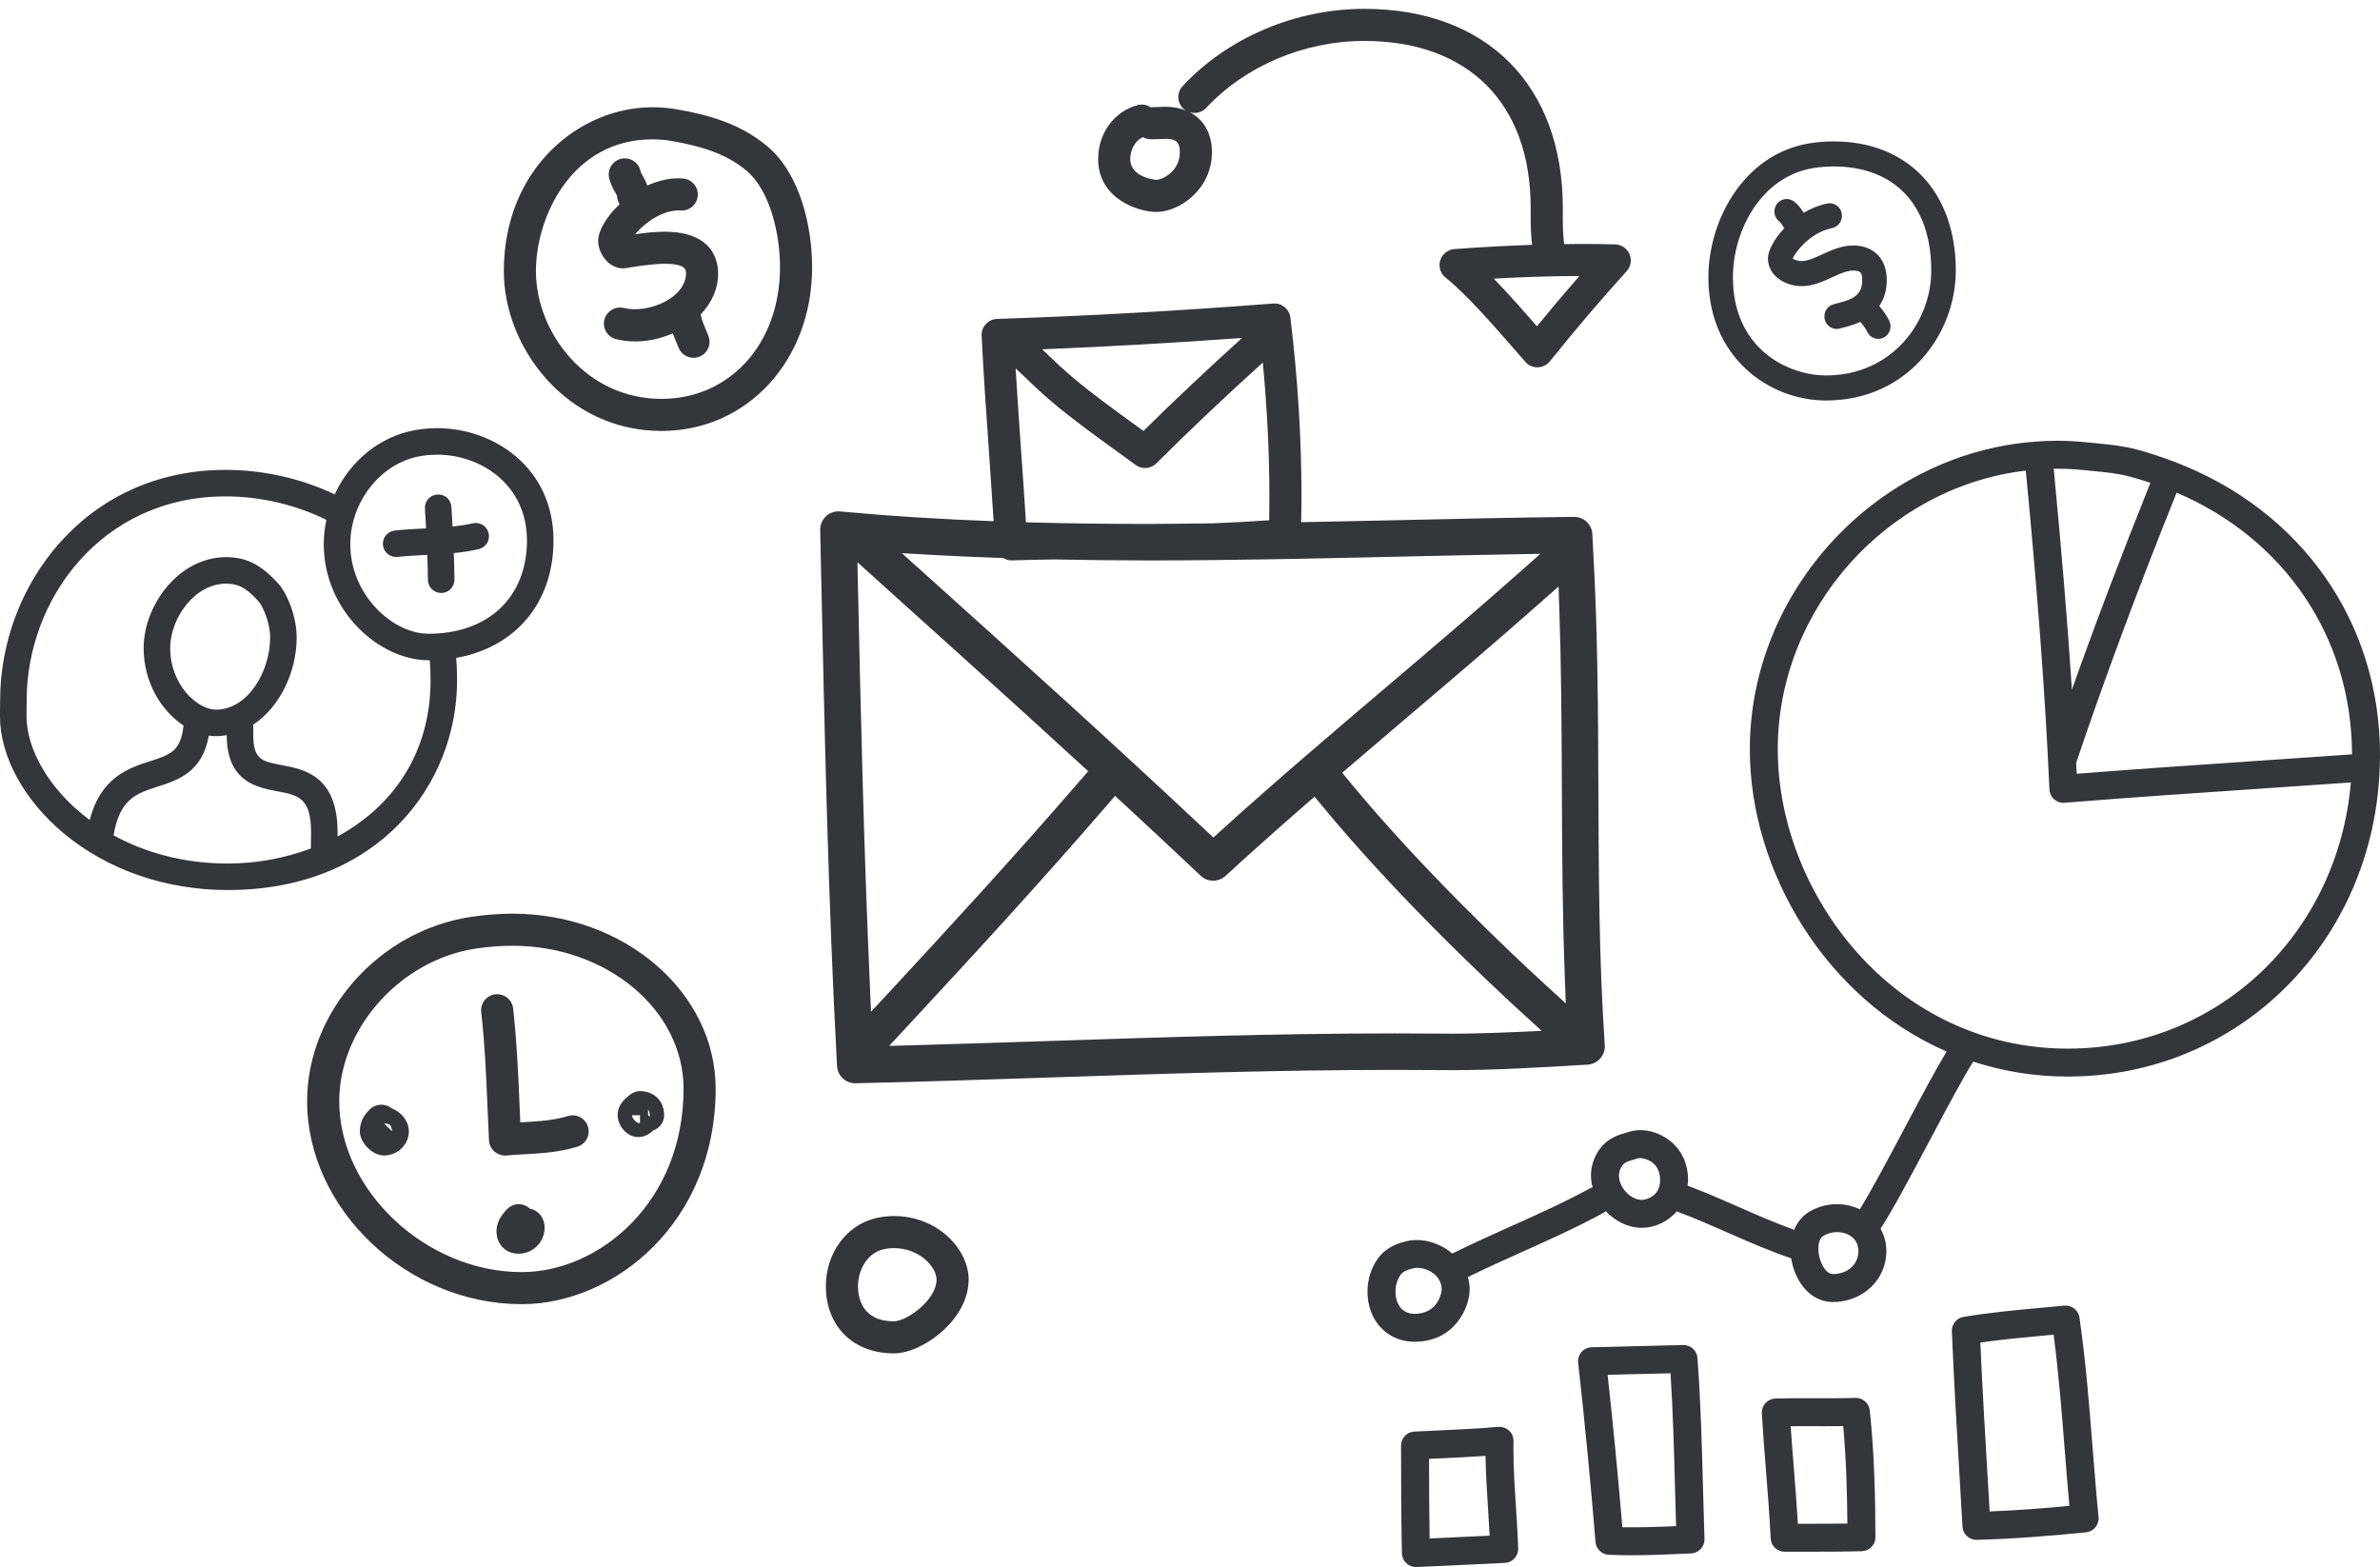 <svg 
 xmlns="http://www.w3.org/2000/svg"
 xmlns:xlink="http://www.w3.org/1999/xlink"
 width="202px" height="133px">
<path fill-rule="evenodd"  fill="rgb(51, 54, 59)"
 d="M201.980,65.044 C201.980,65.045 201.982,65.047 201.982,65.049 C201.982,65.054 201.979,65.059 201.980,65.064 C201.503,79.891 190.048,91.371 175.500,91.371 C172.649,91.371 169.968,90.915 167.478,90.104 C166.704,91.296 165.231,94.065 163.796,96.766 C162.114,99.930 160.530,102.908 159.607,104.281 C159.915,104.843 160.104,105.482 160.104,106.184 C160.104,108.608 158.107,110.507 155.558,110.507 C153.611,110.507 152.314,108.706 152.023,106.797 C150.169,106.168 148.382,105.389 146.653,104.626 C145.211,103.991 143.849,103.391 142.444,102.871 C142.399,102.854 142.368,102.819 142.326,102.798 C141.562,103.697 140.444,104.208 139.336,104.208 C138.178,104.208 137.080,103.645 136.279,102.789 C136.225,102.832 136.184,102.888 136.120,102.923 C133.858,104.162 131.450,105.241 129.121,106.285 C127.620,106.958 126.079,107.657 124.586,108.388 C124.680,108.726 124.737,109.083 124.737,109.463 C124.737,110.846 123.559,113.879 120.056,113.879 C117.743,113.879 116.064,112.087 116.064,109.618 C116.064,108.586 116.385,107.580 116.968,106.786 C117.750,105.720 118.986,105.435 119.392,105.342 C120.691,105.041 122.181,105.470 123.262,106.392 C124.876,105.593 126.538,104.844 128.150,104.121 C130.436,103.097 132.801,102.037 134.979,100.843 C135.040,100.809 135.108,100.805 135.172,100.783 C135.088,100.455 135.031,100.120 135.031,99.777 C135.031,98.949 135.301,98.153 135.811,97.473 C136.482,96.578 137.379,96.319 138.034,96.130 L138.270,96.061 C138.580,95.966 138.904,95.917 139.234,95.917 C140.911,95.917 143.273,97.235 143.273,100.163 C143.273,100.331 143.243,100.482 143.226,100.640 C143.240,100.645 143.254,100.642 143.268,100.647 C144.740,101.192 146.200,101.835 147.611,102.457 C149.131,103.127 150.696,103.809 152.281,104.376 C152.546,103.734 152.963,103.203 153.551,102.850 C154.260,102.426 155.081,102.201 155.925,102.201 C156.632,102.201 157.277,102.367 157.849,102.638 C158.749,101.207 160.305,98.279 161.699,95.654 C163.063,93.088 164.357,90.654 165.215,89.245 C154.923,84.767 148.514,73.909 148.514,63.603 C148.514,49.980 159.500,38.393 172.865,37.476 C172.874,37.475 172.881,37.469 172.891,37.468 C172.902,37.467 172.912,37.472 172.923,37.471 C173.468,37.435 174.015,37.410 174.568,37.410 C175.430,37.410 176.306,37.456 177.169,37.547 C177.452,37.577 177.723,37.603 177.987,37.628 C179.083,37.732 180.117,37.831 181.337,38.149 C182.413,38.429 183.444,38.778 184.452,39.158 C184.475,39.165 184.499,39.161 184.522,39.171 C184.541,39.179 184.554,39.195 184.573,39.204 C195.259,43.275 202.003,52.723 202.003,64.104 C202.003,64.419 201.990,64.731 201.980,65.044 ZM120.319,107.608 C120.185,107.608 120.053,107.623 119.926,107.652 C119.384,107.777 119.062,107.943 118.882,108.188 C118.595,108.579 118.438,109.086 118.438,109.618 C118.438,110.490 118.862,111.508 120.056,111.508 C122.191,111.508 122.363,109.483 122.363,109.463 C122.363,108.253 121.176,107.608 120.319,107.608 ZM139.234,98.289 C139.139,98.289 139.052,98.302 138.967,98.327 L138.693,98.408 C138.190,98.553 137.896,98.648 137.710,98.895 C137.504,99.169 137.405,99.457 137.405,99.777 C137.405,100.778 138.397,101.836 139.336,101.836 C139.742,101.836 140.900,101.529 140.900,100.163 C140.900,98.369 139.251,98.289 139.234,98.289 ZM155.925,104.573 C155.517,104.573 155.107,104.683 154.772,104.884 C154.481,105.059 154.333,105.429 154.333,105.985 C154.333,107.050 154.951,108.136 155.558,108.136 C156.817,108.136 157.730,107.315 157.730,106.184 C157.730,105.077 156.795,104.573 155.925,104.573 ZM171.937,39.940 C160.284,41.305 150.887,51.584 150.887,63.603 C150.887,75.868 160.777,89.000 175.500,89.000 C188.276,89.000 198.432,79.248 199.526,66.409 C197.046,66.583 194.565,66.753 192.082,66.921 C186.547,67.295 180.825,67.682 175.225,68.134 C175.192,68.136 175.161,68.138 175.129,68.138 C174.841,68.138 174.562,68.033 174.344,67.841 C174.102,67.628 173.958,67.327 173.944,67.005 C173.589,59.053 172.965,50.647 171.937,39.940 ZM180.737,40.443 C179.702,40.173 178.803,40.088 177.761,39.988 C177.490,39.963 177.211,39.936 176.920,39.905 C176.139,39.823 175.348,39.782 174.568,39.782 C174.480,39.782 174.394,39.787 174.307,39.788 C174.985,46.860 175.485,52.924 175.851,58.530 C177.813,53.001 180.018,47.199 182.516,40.979 C181.933,40.786 181.344,40.601 180.737,40.443 ZM184.738,41.811 C181.414,50.089 178.617,57.611 176.210,64.748 C176.226,65.055 176.243,65.367 176.258,65.673 C181.481,65.261 186.782,64.903 191.922,64.555 C194.491,64.381 197.059,64.206 199.626,64.025 C199.596,54.064 193.881,45.719 184.738,41.811 ZM154.980,33.992 C150.141,33.992 144.997,30.328 144.997,23.537 C144.997,18.690 148.011,13.057 153.597,12.161 C154.264,12.054 154.949,12.000 155.633,12.000 C161.929,12.000 165.997,16.302 165.997,22.959 C165.997,28.383 161.877,33.992 154.980,33.992 ZM155.633,14.127 C155.057,14.127 154.481,14.173 153.921,14.263 C149.477,14.974 147.080,19.572 147.080,23.537 C147.080,29.647 151.805,31.865 154.980,31.865 C160.573,31.865 163.914,27.337 163.914,22.959 C163.914,17.429 160.818,14.127 155.633,14.127 ZM159.418,28.761 C159.036,28.761 158.668,28.546 158.486,28.172 C158.345,27.885 158.128,27.583 157.895,27.315 C157.353,27.566 156.832,27.706 156.498,27.788 C156.383,27.817 156.285,27.840 156.212,27.864 C156.103,27.901 155.992,27.919 155.883,27.919 C155.446,27.919 155.040,27.637 154.895,27.191 C154.713,26.634 155.008,26.031 155.554,25.846 C155.669,25.807 155.824,25.766 156.007,25.721 C157.364,25.385 158.053,24.991 158.053,23.766 C158.053,23.121 157.899,22.963 157.271,22.963 C156.747,22.963 156.150,23.238 155.517,23.529 C154.749,23.883 153.879,24.284 152.909,24.284 C151.506,24.284 150.053,23.402 150.053,21.925 C150.053,21.295 150.565,20.296 151.438,19.375 C151.406,19.324 151.368,19.269 151.339,19.222 C151.209,19.013 151.131,18.891 151.017,18.803 C150.556,18.451 150.463,17.784 150.808,17.314 C151.154,16.844 151.807,16.749 152.266,17.101 C152.681,17.419 152.911,17.784 153.082,18.059 C153.686,17.702 154.361,17.419 155.090,17.270 C155.649,17.156 156.203,17.528 156.315,18.104 C156.428,18.680 156.062,19.241 155.498,19.356 C153.631,19.737 152.370,21.406 152.154,21.942 C152.237,22.009 152.541,22.156 152.909,22.156 C153.432,22.156 154.028,21.882 154.660,21.590 C155.428,21.237 156.300,20.835 157.271,20.835 C159.038,20.835 160.136,21.959 160.136,23.766 C160.136,24.719 159.874,25.421 159.504,25.973 C159.834,26.365 160.140,26.794 160.349,27.222 C160.606,27.748 160.398,28.387 159.883,28.649 C159.734,28.725 159.575,28.761 159.418,28.761 ZM131.548,30.665 C131.295,30.980 130.916,31.168 130.484,31.176 C130.090,31.176 129.714,31.006 129.455,30.708 L129.118,30.319 C126.936,27.807 124.462,24.959 122.697,23.567 C122.256,23.219 122.075,22.636 122.239,22.100 C122.403,21.563 122.880,21.183 123.441,21.141 C125.777,20.967 127.952,20.852 130.033,20.782 C129.942,19.970 129.915,19.173 129.915,18.477 L129.917,17.653 C129.917,8.774 124.634,3.474 115.784,3.474 C110.695,3.474 105.680,5.600 102.371,9.161 C102.002,9.558 101.454,9.675 100.969,9.524 C102.162,10.132 102.862,11.316 102.862,12.927 C102.862,16.063 100.112,17.988 98.141,17.988 C96.595,17.988 93.205,16.860 93.205,13.509 C93.205,11.311 94.547,9.468 96.545,8.923 C96.938,8.816 97.342,8.894 97.658,9.103 C97.856,9.096 98.048,9.094 98.243,9.084 C98.474,9.073 98.704,9.063 98.935,9.063 C99.619,9.063 100.220,9.192 100.744,9.415 C100.641,9.361 100.534,9.315 100.445,9.232 C99.893,8.721 99.861,7.860 100.373,7.309 C104.190,3.202 109.950,0.751 115.784,0.751 C126.182,0.751 132.642,7.228 132.642,17.653 L132.640,18.477 C132.640,19.202 132.655,19.970 132.760,20.719 C133.239,20.713 133.723,20.704 134.192,20.704 C135.158,20.704 136.123,20.716 137.087,20.742 C137.619,20.757 138.094,21.079 138.303,21.568 C138.512,22.057 138.417,22.623 138.061,23.017 C135.838,25.469 133.647,28.042 131.548,30.665 ZM98.935,11.785 C98.749,11.785 98.562,11.795 98.375,11.804 C97.895,11.827 97.389,11.865 97.005,11.642 C96.264,11.979 95.930,12.793 95.930,13.509 C95.930,15.079 98.119,15.266 98.141,15.266 C98.622,15.266 100.137,14.562 100.137,12.927 C100.137,12.073 99.834,11.785 98.935,11.785 ZM126.782,23.649 C127.956,24.856 129.204,26.269 130.446,27.695 C131.625,26.250 132.830,24.823 134.050,23.426 C131.764,23.430 129.364,23.503 126.782,23.649 ZM109.520,26.955 C110.146,32.089 110.462,37.204 110.462,42.156 C110.462,42.877 110.445,43.598 110.431,44.319 C113.131,44.267 115.833,44.212 118.484,44.152 L118.685,44.147 C123.568,44.037 128.617,43.923 133.583,43.868 C134.418,43.868 135.095,44.490 135.147,45.316 C135.163,45.550 135.173,45.784 135.184,46.017 L135.211,46.577 C135.587,53.124 135.637,59.638 135.661,66.865 C135.687,74.073 135.713,81.484 136.203,88.709 C136.230,89.123 136.093,89.525 135.818,89.837 C135.547,90.144 135.157,90.336 134.748,90.360 L134.507,90.374 C130.772,90.597 126.912,90.828 123.165,90.828 L122.760,90.826 C121.930,90.819 119.951,90.806 118.349,90.806 C108.545,90.806 98.611,91.135 89.005,91.454 C83.673,91.631 78.181,91.814 72.579,91.941 C71.761,91.936 71.086,91.294 71.042,90.476 C70.295,76.570 69.990,62.425 69.694,48.746 L69.613,44.985 C69.603,44.544 69.783,44.118 70.106,43.817 C70.399,43.546 70.762,43.402 71.155,43.402 C71.205,43.402 71.255,43.404 71.306,43.409 C75.428,43.793 79.716,44.064 84.333,44.238 C84.214,42.385 84.093,40.532 83.962,38.676 C83.725,35.336 83.480,31.881 83.315,28.493 C83.298,28.129 83.427,27.772 83.674,27.504 C83.922,27.236 84.267,27.078 84.632,27.066 C92.158,26.824 99.823,26.397 108.063,25.762 C108.803,25.703 109.431,26.232 109.520,26.955 ZM132.895,85.166 L132.814,82.996 C132.614,77.694 132.580,72.345 132.561,66.876 C132.542,61.484 132.512,56.621 132.346,51.706 L132.280,49.779 L130.835,51.057 C127.053,54.406 123.112,57.752 119.637,60.704 C117.968,62.121 116.282,63.559 114.594,65.006 L113.920,65.584 L114.483,66.270 C120.590,73.704 128.273,80.935 131.292,83.699 L132.895,85.166 ZM77.630,88.708 C81.383,88.602 85.134,88.483 88.882,88.359 C98.530,88.039 108.491,87.708 118.349,87.708 C119.852,87.708 121.686,87.721 122.602,87.727 L123.162,87.731 C124.759,87.731 126.504,87.686 128.657,87.589 L130.847,87.491 L129.229,86.013 C126.189,83.235 118.440,75.950 112.166,68.333 L111.572,67.612 L110.868,68.226 C108.158,70.587 105.983,72.529 104.022,74.337 C103.735,74.602 103.362,74.748 102.970,74.748 C102.573,74.748 102.195,74.598 101.906,74.325 C99.730,72.269 97.535,70.224 95.333,68.187 L94.643,67.549 L94.029,68.261 C88.125,75.093 82.112,81.611 76.938,87.184 L75.467,88.770 L77.630,88.708 ZM72.775,47.723 L72.820,49.822 C73.054,60.685 73.325,72.249 73.832,83.703 L73.928,85.873 L75.405,84.280 C80.655,78.620 86.272,72.503 91.783,66.122 L92.358,65.456 L91.709,64.861 C85.784,59.430 79.776,54.020 74.609,49.375 L72.775,47.723 ZM76.546,46.950 L78.468,48.678 C86.608,55.998 94.562,63.175 102.372,70.509 L102.984,71.083 L103.605,70.520 C108.188,66.365 112.970,62.302 117.595,58.372 L117.699,58.283 C121.385,55.153 125.196,51.915 128.899,48.635 L130.739,47.004 L128.279,47.048 C125.038,47.106 121.797,47.175 118.557,47.248 L118.446,47.251 C111.577,47.406 104.473,47.566 97.492,47.566 C94.673,47.566 92.023,47.533 89.459,47.480 C88.250,47.507 87.051,47.523 85.828,47.563 C85.582,47.563 85.361,47.478 85.161,47.363 C83.090,47.291 81.066,47.208 79.127,47.097 L76.546,46.950 ZM88.454,29.646 C88.497,29.687 88.542,29.728 88.584,29.769 C89.395,30.548 90.232,31.353 91.110,32.087 C92.781,33.486 94.520,34.743 96.202,35.960 C96.486,36.165 96.769,36.370 97.051,36.575 C99.765,33.889 102.578,31.258 105.422,28.684 C99.551,29.109 93.945,29.426 88.454,29.646 ZM107.181,30.770 C104.105,33.555 101.067,36.409 98.150,39.323 C97.886,39.587 97.537,39.722 97.187,39.722 C96.904,39.722 96.620,39.634 96.378,39.456 C95.791,39.023 95.199,38.596 94.605,38.165 C92.884,36.921 91.105,35.635 89.359,34.174 C88.411,33.380 87.539,32.542 86.696,31.732 C86.528,31.571 86.367,31.421 86.202,31.263 C86.346,33.682 86.512,36.111 86.680,38.485 C86.818,40.435 86.953,42.384 87.077,44.330 C90.353,44.423 93.801,44.469 97.492,44.469 C99.287,44.469 101.099,44.436 102.907,44.417 C104.514,44.351 106.122,44.271 107.720,44.157 C107.731,43.490 107.737,42.823 107.737,42.156 C107.737,38.436 107.543,34.618 107.181,30.770 ZM56.131,36.576 C48.134,36.576 42.762,29.561 42.762,23.008 C42.762,14.304 49.172,9.103 55.368,9.103 C56.096,9.103 56.828,9.168 57.544,9.296 C59.990,9.732 62.807,10.447 65.154,12.440 C67.936,14.803 68.928,19.278 68.928,22.680 C68.928,30.602 63.426,36.576 56.131,36.576 ZM63.389,14.514 C61.542,12.945 59.258,12.367 57.066,11.976 C56.507,11.876 55.935,11.826 55.368,11.826 C48.553,11.826 45.487,18.365 45.487,23.008 C45.487,28.246 49.763,33.854 56.131,33.854 C61.967,33.854 66.203,29.154 66.203,22.680 C66.203,19.805 65.333,16.165 63.389,14.514 ZM59.484,26.751 C59.567,27.165 59.724,27.539 59.923,28.012 L60.124,28.500 C60.403,29.198 60.065,29.990 59.366,30.270 C59.200,30.336 59.029,30.368 58.859,30.368 C58.319,30.368 57.808,30.044 57.594,29.512 L57.410,29.066 C57.305,28.817 57.200,28.561 57.103,28.294 C56.107,28.723 55.024,28.979 53.954,28.979 C53.389,28.979 52.833,28.915 52.306,28.790 C51.573,28.616 51.120,27.883 51.293,27.151 C51.467,26.420 52.199,25.966 52.934,26.141 C55.094,26.648 58.225,25.254 58.225,23.195 C58.225,22.913 58.225,22.388 56.390,22.388 C55.364,22.388 53.688,22.654 53.128,22.756 C53.047,22.771 52.966,22.778 52.883,22.778 C51.591,22.778 50.767,21.412 50.767,20.472 C50.767,19.569 51.485,18.368 52.590,17.333 C52.467,17.129 52.377,16.903 52.377,16.647 C52.368,16.597 52.267,16.421 52.202,16.306 C52.032,16.008 51.800,15.600 51.694,15.067 C51.546,14.330 52.024,13.613 52.762,13.466 C53.502,13.321 54.218,13.796 54.365,14.535 C54.386,14.635 54.471,14.785 54.570,14.959 C54.692,15.173 54.835,15.436 54.943,15.747 C55.775,15.370 56.669,15.134 57.571,15.134 C57.698,15.134 57.826,15.138 57.956,15.147 C58.707,15.198 59.274,15.847 59.224,16.597 C59.172,17.347 58.527,17.916 57.772,17.863 C56.210,17.768 54.645,18.991 53.905,19.878 C54.661,19.773 55.620,19.666 56.390,19.666 C60.505,19.666 60.950,22.133 60.950,23.195 C60.950,24.571 60.364,25.756 59.462,26.698 C59.466,26.717 59.480,26.731 59.484,26.751 ZM46.978,45.870 C46.978,51.167 43.745,54.948 38.722,55.836 C38.761,56.428 38.795,57.071 38.795,57.734 C38.795,66.582 32.110,75.540 19.332,75.540 C14.065,75.540 9.113,73.825 5.389,70.712 C2.013,67.888 -0.004,64.170 -0.004,60.764 C-0.004,60.524 0.001,60.285 0.004,60.050 C0.009,59.834 0.012,59.620 0.012,59.411 C0.012,49.811 7.170,39.880 19.148,39.880 C22.340,39.880 25.582,40.615 28.407,41.959 C29.702,39.141 32.241,37.018 35.295,36.495 C35.898,36.392 36.508,36.339 37.111,36.339 C41.895,36.339 46.978,39.680 46.978,45.870 ZM19.332,73.290 C21.742,73.290 24.153,72.850 26.384,72.012 C26.385,71.799 26.388,71.584 26.392,71.369 C26.397,71.133 26.401,70.897 26.401,70.663 C26.401,67.696 25.315,67.492 23.513,67.153 C21.814,66.834 19.246,66.351 19.244,62.397 C18.944,62.447 18.638,62.481 18.320,62.481 C18.123,62.481 17.924,62.464 17.724,62.434 C17.181,65.536 15.096,66.213 13.401,66.757 C11.588,67.340 10.156,67.800 9.639,70.895 C12.273,72.341 15.534,73.290 19.332,73.290 ZM22.927,54.101 C22.927,52.806 22.286,51.417 21.942,51.036 C21.157,50.164 20.541,49.736 19.884,49.604 C19.654,49.559 19.422,49.536 19.193,49.536 C16.519,49.536 14.445,52.476 14.445,55.004 C14.445,58.146 16.778,60.231 18.320,60.231 C21.036,60.231 22.927,57.000 22.927,54.101 ZM27.701,44.123 C25.115,42.839 22.111,42.131 19.148,42.131 C8.580,42.131 2.265,50.917 2.265,59.411 C2.265,59.633 2.261,59.860 2.257,60.090 C2.253,60.313 2.249,60.538 2.249,60.764 C2.249,63.602 4.175,67.040 7.616,69.599 C8.550,65.959 10.933,65.186 12.711,64.615 C14.398,64.073 15.328,63.774 15.561,61.680 C15.564,61.647 15.584,61.621 15.590,61.589 C13.707,60.352 12.192,57.932 12.192,55.004 C12.192,51.360 15.186,47.285 19.193,47.285 C19.569,47.285 19.950,47.323 20.324,47.397 C21.807,47.694 22.862,48.693 23.617,49.530 C24.385,50.383 25.180,52.326 25.180,54.101 C25.180,56.992 23.769,60.020 21.470,61.519 C21.477,61.573 21.501,61.621 21.501,61.676 L21.497,62.393 C21.497,64.484 22.259,64.627 23.930,64.941 C25.811,65.295 28.654,65.830 28.654,70.663 C28.654,70.772 28.651,70.883 28.650,70.993 C33.214,68.517 36.543,64.063 36.543,57.734 C36.543,57.151 36.513,56.583 36.478,56.035 C36.443,56.035 36.411,56.039 36.376,56.039 C32.176,56.039 27.479,51.827 27.479,46.189 C27.479,45.484 27.561,44.794 27.701,44.123 ZM37.111,38.590 C36.636,38.590 36.153,38.631 35.675,38.713 C32.342,39.284 29.731,42.567 29.731,46.189 C29.731,50.469 33.303,53.788 36.376,53.788 C41.448,53.788 44.726,50.680 44.726,45.870 C44.726,41.142 40.802,38.590 37.111,38.590 ZM40.633,46.607 C39.931,46.772 39.221,46.873 38.513,46.943 C38.541,47.696 38.572,48.450 38.572,49.203 C38.572,49.825 38.067,50.328 37.445,50.328 C36.824,50.328 36.319,49.825 36.319,49.203 C36.319,48.505 36.289,47.798 36.264,47.093 C36.254,47.093 36.245,47.094 36.236,47.094 C35.416,47.134 34.568,47.176 33.748,47.267 C33.706,47.272 33.664,47.274 33.622,47.274 C33.056,47.274 32.569,46.848 32.504,46.273 C32.436,45.655 32.881,45.099 33.499,45.030 C34.388,44.931 35.271,44.888 36.126,44.847 C36.138,44.846 36.150,44.845 36.163,44.845 C36.130,44.283 36.101,43.718 36.066,43.164 C36.027,42.544 36.499,42.010 37.120,41.971 C37.759,41.931 38.275,42.404 38.314,43.023 C38.349,43.571 38.378,44.133 38.410,44.689 C38.992,44.628 39.563,44.547 40.117,44.417 C40.728,44.273 41.330,44.650 41.472,45.254 C41.614,45.859 41.239,46.465 40.633,46.607 ZM39.951,77.822 C41.161,77.639 42.355,77.546 43.501,77.546 C53.007,77.546 60.741,84.214 60.741,92.411 C60.741,103.701 52.192,110.689 44.272,110.689 C34.574,110.689 26.067,102.639 26.067,93.462 C26.067,85.870 32.166,79.000 39.951,77.822 ZM44.272,107.967 C50.881,107.967 58.016,102.019 58.016,92.411 C58.016,85.715 51.505,80.269 43.501,80.269 C42.492,80.269 41.434,80.351 40.359,80.513 C33.981,81.479 28.792,87.288 28.792,93.462 C28.792,101.053 36.171,107.967 44.272,107.967 ZM32.592,98.071 C31.616,98.071 30.543,97.000 30.543,96.024 C30.543,95.004 31.100,94.446 31.400,94.147 C31.876,93.672 32.697,93.631 33.216,94.048 C33.585,94.218 34.151,94.496 34.497,95.186 C34.632,95.454 34.702,95.745 34.702,96.044 C34.702,97.143 33.736,98.071 32.592,98.071 ZM33.120,95.483 C33.087,95.458 32.893,95.350 32.602,95.348 L33.268,96.014 C33.266,95.723 33.158,95.529 33.120,95.483 ZM42.046,84.390 C42.791,84.307 43.467,84.845 43.552,85.592 C43.873,88.488 43.985,91.116 44.102,93.899 C44.121,94.349 44.140,94.803 44.160,95.259 C44.228,95.255 44.294,95.252 44.362,95.248 C45.704,95.172 46.970,95.101 48.200,94.723 C48.924,94.500 49.682,94.906 49.903,95.624 C50.125,96.342 49.721,97.104 49.002,97.325 C47.456,97.801 45.961,97.885 44.515,97.966 C44.007,97.995 43.498,98.023 42.989,98.070 C42.948,98.074 42.906,98.076 42.864,98.076 C42.538,98.076 42.220,97.958 41.972,97.743 C41.691,97.500 41.522,97.153 41.503,96.782 C41.457,95.843 41.417,94.924 41.379,94.014 C41.264,91.279 41.155,88.696 40.843,85.893 C40.760,85.145 41.299,84.472 42.046,84.390 ZM44.967,102.579 C45.701,102.720 46.223,103.360 46.223,104.177 C46.223,105.428 45.248,106.407 44.003,106.407 C42.924,106.407 42.139,105.607 42.139,104.504 C42.139,103.843 42.442,103.221 43.065,102.600 C43.591,102.077 44.434,102.072 44.967,102.579 ZM53.361,92.998 C53.613,92.766 53.975,92.606 54.318,92.606 C55.524,92.606 56.367,93.448 56.367,94.653 C56.367,95.250 55.982,95.758 55.446,95.941 C55.230,96.142 54.813,96.507 54.180,96.507 C53.174,96.507 52.423,95.521 52.423,94.639 C52.423,93.777 53.031,93.273 53.291,93.058 L53.361,92.998 ZM55.004,94.653 L55.136,94.786 C55.144,94.739 55.148,94.690 55.148,94.639 C55.148,94.432 55.091,94.276 55.004,94.157 L55.004,94.653 ZM54.318,95.329 L54.318,94.653 L53.642,94.653 C53.643,94.949 54.021,95.328 54.318,95.329 ZM74.269,103.405 C74.787,103.276 75.327,103.210 75.873,103.210 C79.609,103.210 82.214,106.051 82.214,108.602 C82.214,111.999 78.313,114.866 75.863,114.866 C72.413,114.866 70.095,112.572 70.095,109.160 C70.095,106.385 71.811,104.018 74.269,103.405 ZM75.863,112.143 C76.972,112.143 79.489,110.328 79.489,108.602 C79.489,107.539 78.046,105.933 75.873,105.933 C75.549,105.933 75.232,105.971 74.930,106.046 C73.545,106.392 72.820,107.874 72.820,109.160 C72.820,110.056 73.116,112.143 75.863,112.143 ZM120.039,121.503 C120.653,121.473 121.266,121.444 121.877,121.417 C123.623,121.337 125.428,121.254 127.168,121.104 C127.504,121.080 127.836,121.189 128.081,121.420 C128.327,121.650 128.464,121.973 128.457,122.309 C128.452,122.527 128.451,122.744 128.451,122.960 C128.451,124.588 128.558,126.256 128.662,127.870 C128.737,129.031 128.815,130.232 128.853,131.426 C128.874,132.074 128.371,132.619 127.722,132.649 L125.075,132.775 C123.456,132.854 121.841,132.932 120.221,132.997 C120.205,132.998 120.189,132.998 120.173,132.998 C119.872,132.998 119.580,132.883 119.360,132.676 C119.128,132.458 118.993,132.155 118.986,131.837 C118.927,128.951 118.914,126.093 118.912,122.688 C118.912,122.056 119.408,121.535 120.039,121.503 ZM121.337,130.576 C122.545,130.524 123.751,130.465 124.959,130.407 L126.432,130.336 C126.393,129.561 126.343,128.782 126.294,128.022 C126.200,126.567 126.104,125.068 126.082,123.566 C124.711,123.661 123.331,123.724 121.986,123.785 C121.753,123.796 121.520,123.807 121.287,123.818 C121.290,126.260 121.303,128.434 121.337,130.576 ZM135.095,114.346 L142.859,114.157 C143.507,114.157 144.025,114.634 144.071,115.254 C144.346,118.942 144.445,122.663 144.540,126.261 C144.578,127.712 144.617,129.165 144.666,130.619 C144.689,131.269 144.183,131.815 143.534,131.844 L143.303,131.855 C141.719,131.926 140.080,132.000 138.456,132.000 C137.819,132.000 137.183,131.989 136.550,131.962 C135.952,131.937 135.466,131.470 135.417,130.874 C135.005,125.831 134.524,120.855 133.944,115.662 C133.908,115.332 134.011,115.001 134.230,114.751 C134.448,114.501 134.762,114.354 135.095,114.346 ZM137.696,129.623 C139.202,129.647 140.741,129.594 142.256,129.528 C142.224,128.459 142.195,127.391 142.167,126.324 C142.082,123.121 141.995,119.822 141.783,116.555 L136.445,116.685 C136.925,121.079 137.336,125.334 137.696,129.623 ZM150.688,118.698 C151.479,118.677 152.274,118.673 153.071,118.673 L154.897,118.676 C155.758,118.676 156.621,118.671 157.479,118.645 C158.096,118.626 158.628,119.087 158.694,119.704 C159.092,123.400 159.161,127.060 159.176,130.465 C159.179,131.108 158.666,131.637 158.021,131.655 C156.424,131.699 154.804,131.699 153.238,131.699 C153.236,131.699 151.474,131.701 151.469,131.701 C150.835,131.701 150.313,131.204 150.284,130.572 C150.193,128.661 150.037,126.708 149.886,124.820 C149.758,123.226 149.627,121.578 149.534,119.951 C149.516,119.630 149.628,119.316 149.846,119.080 C150.063,118.844 150.367,118.706 150.688,118.698 ZM152.252,124.630 C152.375,126.170 152.501,127.751 152.594,129.328 L153.195,129.327 C154.396,129.327 155.603,129.327 156.795,129.309 C156.771,126.647 156.696,123.851 156.441,121.039 C155.927,121.045 155.412,121.047 154.897,121.047 L153.071,121.044 C152.707,121.044 152.344,121.045 151.980,121.048 C152.062,122.248 152.158,123.455 152.252,124.630 ZM166.653,111.770 C168.908,111.394 171.199,111.183 173.414,110.980 C174.010,110.925 174.608,110.870 175.203,110.812 C175.838,110.756 176.402,111.195 176.493,111.823 C177.024,115.500 177.321,119.244 177.608,122.865 C177.761,124.798 177.918,126.796 178.111,128.758 C178.174,129.409 177.699,129.988 177.047,130.053 C174.518,130.305 171.179,130.606 167.749,130.692 C167.123,130.692 166.601,130.203 166.565,129.574 C166.485,128.154 166.400,126.734 166.316,125.314 C166.077,121.276 165.831,117.100 165.662,112.988 C165.638,112.391 166.063,111.869 166.653,111.770 ZM168.686,125.174 C168.747,126.211 168.808,127.247 168.869,128.284 C171.292,128.189 173.647,127.996 175.637,127.808 C175.491,126.212 175.365,124.610 175.241,123.052 C174.987,119.839 174.725,116.527 174.298,113.280 C174.076,113.300 173.854,113.321 173.631,113.341 C171.803,113.509 169.923,113.682 168.079,113.948 C168.244,117.698 168.468,121.493 168.686,125.174 Z"/>
</svg>